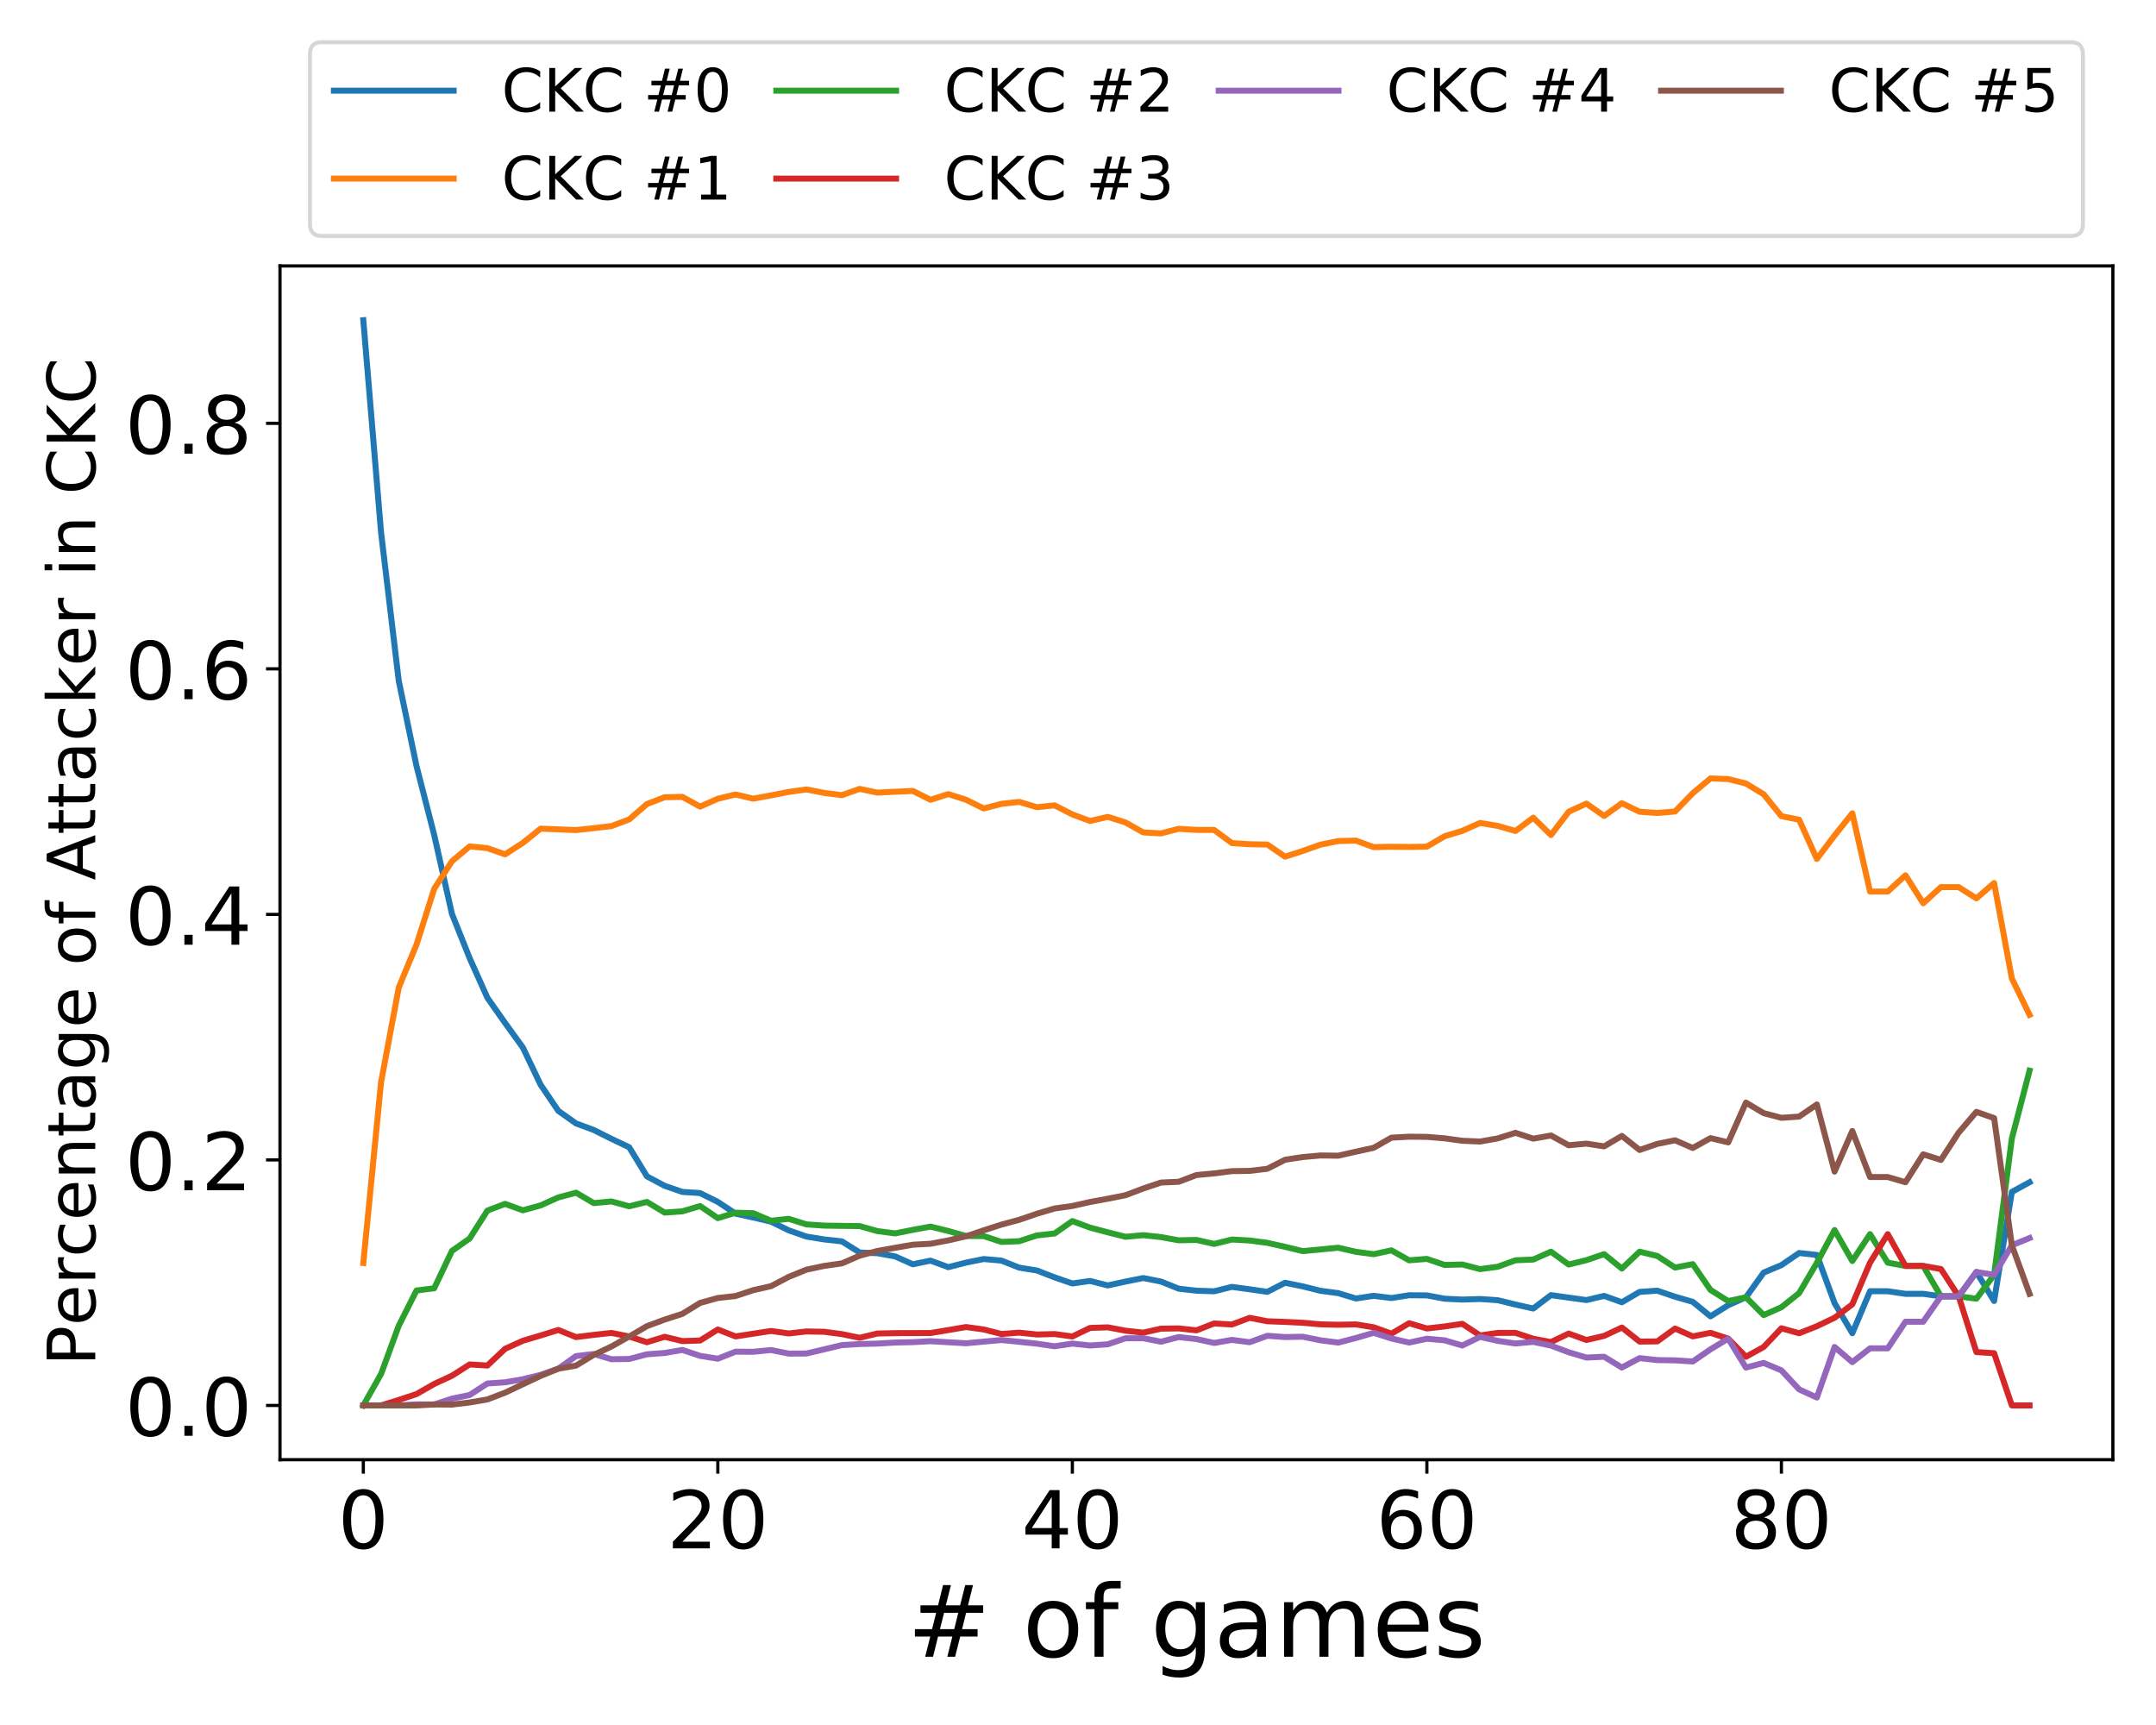 <?xml version="1.0" encoding="utf-8" standalone="no"?>
<!DOCTYPE svg PUBLIC "-//W3C//DTD SVG 1.1//EN"
  "http://www.w3.org/Graphics/SVG/1.1/DTD/svg11.dtd">
<!-- Created with matplotlib (https://matplotlib.org/) -->
<svg height="432pt" version="1.1" viewBox="0 0 540 432" width="540pt" xmlns="http://www.w3.org/2000/svg" xmlns:xlink="http://www.w3.org/1999/xlink">
 <defs>
  <style type="text/css">
*{stroke-linecap:butt;stroke-linejoin:round;}
  </style>
 </defs>
 <g id="figure_1">
  <g id="patch_1">
   <path d="M 0 432 
L 540 432 
L 540 0 
L 0 0 
z
" style="fill:#ffffff;"/>
  </g>
  <g id="axes_1">
   <g id="patch_2">
    <path d="M 70.13 365.56 
L 529.2 365.56 
L 529.2 66.6 
L 70.13 66.6 
z
" style="fill:#ffffff;"/>
   </g>
   <g id="matplotlib.axis_1">
    <g id="xtick_1">
     <g id="line2d_1">
      <defs>
       <path d="M 0 0 
L 0 3.5 
" id="m33652e30b6" style="stroke:#000000;stroke-width:0.8;"/>
      </defs>
      <g>
       <use style="stroke:#000000;stroke-width:0.8;" x="90.997" xlink:href="#m33652e30b6" y="365.56"/>
      </g>
     </g>
     <g id="text_1">
      <!-- 0 -->
      <defs>
       <path d="M 31.781 66.406 
Q 24.172 66.406 20.328 58.906 
Q 16.5 51.422 16.5 36.375 
Q 16.5 21.391 20.328 13.891 
Q 24.172 6.391 31.781 6.391 
Q 39.453 6.391 43.281 13.891 
Q 47.125 21.391 47.125 36.375 
Q 47.125 51.422 43.281 58.906 
Q 39.453 66.406 31.781 66.406 
z
M 31.781 74.219 
Q 44.047 74.219 50.516 64.516 
Q 56.984 54.828 56.984 36.375 
Q 56.984 17.969 50.516 8.266 
Q 44.047 -1.422 31.781 -1.422 
Q 19.531 -1.422 13.062 8.266 
Q 6.594 17.969 6.594 36.375 
Q 6.594 54.828 13.062 64.516 
Q 19.531 74.219 31.781 74.219 
z
" id="DejaVuSans-48"/>
      </defs>
      <g transform="translate(84.634 387.757)scale(0.2 -0.2)">
       <use xlink:href="#DejaVuSans-48"/>
      </g>
     </g>
    </g>
    <g id="xtick_2">
     <g id="line2d_2">
      <g>
       <use style="stroke:#000000;stroke-width:0.8;" x="179.792" xlink:href="#m33652e30b6" y="365.56"/>
      </g>
     </g>
     <g id="text_2">
      <!-- 20 -->
      <defs>
       <path d="M 19.188 8.297 
L 53.609 8.297 
L 53.609 0 
L 7.328 0 
L 7.328 8.297 
Q 12.938 14.109 22.625 23.891 
Q 32.328 33.688 34.812 36.531 
Q 39.547 41.844 41.422 45.531 
Q 43.312 49.219 43.312 52.781 
Q 43.312 58.594 39.234 62.25 
Q 35.156 65.922 28.609 65.922 
Q 23.969 65.922 18.812 64.312 
Q 13.672 62.703 7.812 59.422 
L 7.812 69.391 
Q 13.766 71.781 18.938 73 
Q 24.125 74.219 28.422 74.219 
Q 39.75 74.219 46.484 68.547 
Q 53.219 62.891 53.219 53.422 
Q 53.219 48.922 51.531 44.891 
Q 49.859 40.875 45.406 35.406 
Q 44.188 33.984 37.641 27.219 
Q 31.109 20.453 19.188 8.297 
z
" id="DejaVuSans-50"/>
      </defs>
      <g transform="translate(167.067 387.757)scale(0.2 -0.2)">
       <use xlink:href="#DejaVuSans-50"/>
       <use x="63.623" xlink:href="#DejaVuSans-48"/>
      </g>
     </g>
    </g>
    <g id="xtick_3">
     <g id="line2d_3">
      <g>
       <use style="stroke:#000000;stroke-width:0.8;" x="268.587" xlink:href="#m33652e30b6" y="365.56"/>
      </g>
     </g>
     <g id="text_3">
      <!-- 40 -->
      <defs>
       <path d="M 37.797 64.312 
L 12.891 25.391 
L 37.797 25.391 
z
M 35.203 72.906 
L 47.609 72.906 
L 47.609 25.391 
L 58.016 25.391 
L 58.016 17.188 
L 47.609 17.188 
L 47.609 0 
L 37.797 0 
L 37.797 17.188 
L 4.891 17.188 
L 4.891 26.703 
z
" id="DejaVuSans-52"/>
      </defs>
      <g transform="translate(255.862 387.757)scale(0.2 -0.2)">
       <use xlink:href="#DejaVuSans-52"/>
       <use x="63.623" xlink:href="#DejaVuSans-48"/>
      </g>
     </g>
    </g>
    <g id="xtick_4">
     <g id="line2d_4">
      <g>
       <use style="stroke:#000000;stroke-width:0.8;" x="357.382" xlink:href="#m33652e30b6" y="365.56"/>
      </g>
     </g>
     <g id="text_4">
      <!-- 60 -->
      <defs>
       <path d="M 33.016 40.375 
Q 26.375 40.375 22.484 35.828 
Q 18.609 31.297 18.609 23.391 
Q 18.609 15.531 22.484 10.953 
Q 26.375 6.391 33.016 6.391 
Q 39.656 6.391 43.531 10.953 
Q 47.406 15.531 47.406 23.391 
Q 47.406 31.297 43.531 35.828 
Q 39.656 40.375 33.016 40.375 
z
M 52.594 71.297 
L 52.594 62.312 
Q 48.875 64.062 45.094 64.984 
Q 41.312 65.922 37.594 65.922 
Q 27.828 65.922 22.672 59.328 
Q 17.531 52.734 16.797 39.406 
Q 19.672 43.656 24.016 45.922 
Q 28.375 48.188 33.594 48.188 
Q 44.578 48.188 50.953 41.516 
Q 57.328 34.859 57.328 23.391 
Q 57.328 12.156 50.688 5.359 
Q 44.047 -1.422 33.016 -1.422 
Q 20.359 -1.422 13.672 8.266 
Q 6.984 17.969 6.984 36.375 
Q 6.984 53.656 15.188 63.938 
Q 23.391 74.219 37.203 74.219 
Q 40.922 74.219 44.703 73.484 
Q 48.484 72.75 52.594 71.297 
z
" id="DejaVuSans-54"/>
      </defs>
      <g transform="translate(344.657 387.757)scale(0.2 -0.2)">
       <use xlink:href="#DejaVuSans-54"/>
       <use x="63.623" xlink:href="#DejaVuSans-48"/>
      </g>
     </g>
    </g>
    <g id="xtick_5">
     <g id="line2d_5">
      <g>
       <use style="stroke:#000000;stroke-width:0.8;" x="446.177" xlink:href="#m33652e30b6" y="365.56"/>
      </g>
     </g>
     <g id="text_5">
      <!-- 80 -->
      <defs>
       <path d="M 31.781 34.625 
Q 24.75 34.625 20.719 30.859 
Q 16.703 27.094 16.703 20.516 
Q 16.703 13.922 20.719 10.156 
Q 24.75 6.391 31.781 6.391 
Q 38.812 6.391 42.859 10.172 
Q 46.922 13.969 46.922 20.516 
Q 46.922 27.094 42.891 30.859 
Q 38.875 34.625 31.781 34.625 
z
M 21.922 38.812 
Q 15.578 40.375 12.031 44.719 
Q 8.5 49.078 8.5 55.328 
Q 8.5 64.062 14.719 69.141 
Q 20.953 74.219 31.781 74.219 
Q 42.672 74.219 48.875 69.141 
Q 55.078 64.062 55.078 55.328 
Q 55.078 49.078 51.531 44.719 
Q 48 40.375 41.703 38.812 
Q 48.828 37.156 52.797 32.312 
Q 56.781 27.484 56.781 20.516 
Q 56.781 9.906 50.312 4.234 
Q 43.844 -1.422 31.781 -1.422 
Q 19.734 -1.422 13.25 4.234 
Q 6.781 9.906 6.781 20.516 
Q 6.781 27.484 10.781 32.312 
Q 14.797 37.156 21.922 38.812 
z
M 18.312 54.391 
Q 18.312 48.734 21.844 45.562 
Q 25.391 42.391 31.781 42.391 
Q 38.141 42.391 41.719 45.562 
Q 45.312 48.734 45.312 54.391 
Q 45.312 60.062 41.719 63.234 
Q 38.141 66.406 31.781 66.406 
Q 25.391 66.406 21.844 63.234 
Q 18.312 60.062 18.312 54.391 
z
" id="DejaVuSans-56"/>
      </defs>
      <g transform="translate(433.452 387.757)scale(0.2 -0.2)">
       <use xlink:href="#DejaVuSans-56"/>
       <use x="63.623" xlink:href="#DejaVuSans-48"/>
      </g>
     </g>
    </g>
    <g id="text_6">
     <!-- # of games -->
     <defs>
      <path d="M 51.125 44 
L 36.922 44 
L 32.812 27.688 
L 47.125 27.688 
z
M 43.797 71.781 
L 38.719 51.516 
L 52.984 51.516 
L 58.109 71.781 
L 65.922 71.781 
L 60.891 51.516 
L 76.125 51.516 
L 76.125 44 
L 58.984 44 
L 54.984 27.688 
L 70.516 27.688 
L 70.516 20.219 
L 53.078 20.219 
L 48 0 
L 40.188 0 
L 45.219 20.219 
L 30.906 20.219 
L 25.875 0 
L 18.016 0 
L 23.094 20.219 
L 7.719 20.219 
L 7.719 27.688 
L 24.906 27.688 
L 29 44 
L 13.281 44 
L 13.281 51.516 
L 30.906 51.516 
L 35.891 71.781 
z
" id="DejaVuSans-35"/>
      <path id="DejaVuSans-32"/>
      <path d="M 30.609 48.391 
Q 23.391 48.391 19.188 42.75 
Q 14.984 37.109 14.984 27.297 
Q 14.984 17.484 19.156 11.844 
Q 23.344 6.203 30.609 6.203 
Q 37.797 6.203 41.984 11.859 
Q 46.188 17.531 46.188 27.297 
Q 46.188 37.016 41.984 42.703 
Q 37.797 48.391 30.609 48.391 
z
M 30.609 56 
Q 42.328 56 49.016 48.375 
Q 55.719 40.766 55.719 27.297 
Q 55.719 13.875 49.016 6.219 
Q 42.328 -1.422 30.609 -1.422 
Q 18.844 -1.422 12.172 6.219 
Q 5.516 13.875 5.516 27.297 
Q 5.516 40.766 12.172 48.375 
Q 18.844 56 30.609 56 
z
" id="DejaVuSans-111"/>
      <path d="M 37.109 75.984 
L 37.109 68.5 
L 28.516 68.5 
Q 23.688 68.5 21.797 66.547 
Q 19.922 64.594 19.922 59.516 
L 19.922 54.688 
L 34.719 54.688 
L 34.719 47.703 
L 19.922 47.703 
L 19.922 0 
L 10.891 0 
L 10.891 47.703 
L 2.297 47.703 
L 2.297 54.688 
L 10.891 54.688 
L 10.891 58.5 
Q 10.891 67.625 15.141 71.797 
Q 19.391 75.984 28.609 75.984 
z
" id="DejaVuSans-102"/>
      <path d="M 45.406 27.984 
Q 45.406 37.75 41.375 43.109 
Q 37.359 48.484 30.078 48.484 
Q 22.859 48.484 18.828 43.109 
Q 14.797 37.75 14.797 27.984 
Q 14.797 18.266 18.828 12.891 
Q 22.859 7.516 30.078 7.516 
Q 37.359 7.516 41.375 12.891 
Q 45.406 18.266 45.406 27.984 
z
M 54.391 6.781 
Q 54.391 -7.172 48.188 -13.984 
Q 42 -20.797 29.203 -20.797 
Q 24.469 -20.797 20.266 -20.094 
Q 16.062 -19.391 12.109 -17.922 
L 12.109 -9.188 
Q 16.062 -11.328 19.922 -12.344 
Q 23.781 -13.375 27.781 -13.375 
Q 36.625 -13.375 41.016 -8.766 
Q 45.406 -4.156 45.406 5.172 
L 45.406 9.625 
Q 42.625 4.781 38.281 2.391 
Q 33.938 0 27.875 0 
Q 17.828 0 11.672 7.656 
Q 5.516 15.328 5.516 27.984 
Q 5.516 40.672 11.672 48.328 
Q 17.828 56 27.875 56 
Q 33.938 56 38.281 53.609 
Q 42.625 51.219 45.406 46.391 
L 45.406 54.688 
L 54.391 54.688 
z
" id="DejaVuSans-103"/>
      <path d="M 34.281 27.484 
Q 23.391 27.484 19.188 25 
Q 14.984 22.516 14.984 16.5 
Q 14.984 11.719 18.141 8.906 
Q 21.297 6.109 26.703 6.109 
Q 34.188 6.109 38.703 11.406 
Q 43.219 16.703 43.219 25.484 
L 43.219 27.484 
z
M 52.203 31.203 
L 52.203 0 
L 43.219 0 
L 43.219 8.297 
Q 40.141 3.328 35.547 0.953 
Q 30.953 -1.422 24.312 -1.422 
Q 15.922 -1.422 10.953 3.297 
Q 6 8.016 6 15.922 
Q 6 25.141 12.172 29.828 
Q 18.359 34.516 30.609 34.516 
L 43.219 34.516 
L 43.219 35.406 
Q 43.219 41.609 39.141 45 
Q 35.062 48.391 27.688 48.391 
Q 23 48.391 18.547 47.266 
Q 14.109 46.141 10.016 43.891 
L 10.016 52.203 
Q 14.938 54.109 19.578 55.047 
Q 24.219 56 28.609 56 
Q 40.484 56 46.344 49.844 
Q 52.203 43.703 52.203 31.203 
z
" id="DejaVuSans-97"/>
      <path d="M 52 44.188 
Q 55.375 50.25 60.062 53.125 
Q 64.75 56 71.094 56 
Q 79.641 56 84.281 50.016 
Q 88.922 44.047 88.922 33.016 
L 88.922 0 
L 79.891 0 
L 79.891 32.719 
Q 79.891 40.578 77.094 44.375 
Q 74.312 48.188 68.609 48.188 
Q 61.625 48.188 57.562 43.547 
Q 53.516 38.922 53.516 30.906 
L 53.516 0 
L 44.484 0 
L 44.484 32.719 
Q 44.484 40.625 41.703 44.406 
Q 38.922 48.188 33.109 48.188 
Q 26.219 48.188 22.156 43.531 
Q 18.109 38.875 18.109 30.906 
L 18.109 0 
L 9.078 0 
L 9.078 54.688 
L 18.109 54.688 
L 18.109 46.188 
Q 21.188 51.219 25.484 53.609 
Q 29.781 56 35.688 56 
Q 41.656 56 45.828 52.969 
Q 50 49.953 52 44.188 
z
" id="DejaVuSans-109"/>
      <path d="M 56.203 29.594 
L 56.203 25.203 
L 14.891 25.203 
Q 15.484 15.922 20.484 11.062 
Q 25.484 6.203 34.422 6.203 
Q 39.594 6.203 44.453 7.469 
Q 49.312 8.734 54.109 11.281 
L 54.109 2.781 
Q 49.266 0.734 44.188 -0.344 
Q 39.109 -1.422 33.891 -1.422 
Q 20.797 -1.422 13.156 6.188 
Q 5.516 13.812 5.516 26.812 
Q 5.516 40.234 12.766 48.109 
Q 20.016 56 32.328 56 
Q 43.359 56 49.781 48.891 
Q 56.203 41.797 56.203 29.594 
z
M 47.219 32.234 
Q 47.125 39.594 43.094 43.984 
Q 39.062 48.391 32.422 48.391 
Q 24.906 48.391 20.391 44.141 
Q 15.875 39.891 15.188 32.172 
z
" id="DejaVuSans-101"/>
      <path d="M 44.281 53.078 
L 44.281 44.578 
Q 40.484 46.531 36.375 47.5 
Q 32.281 48.484 27.875 48.484 
Q 21.188 48.484 17.844 46.438 
Q 14.5 44.391 14.5 40.281 
Q 14.5 37.156 16.891 35.375 
Q 19.281 33.594 26.516 31.984 
L 29.594 31.297 
Q 39.156 29.25 43.188 25.516 
Q 47.219 21.781 47.219 15.094 
Q 47.219 7.469 41.188 3.016 
Q 35.156 -1.422 24.609 -1.422 
Q 20.219 -1.422 15.453 -0.562 
Q 10.688 0.297 5.422 2 
L 5.422 11.281 
Q 10.406 8.688 15.234 7.391 
Q 20.062 6.109 24.812 6.109 
Q 31.156 6.109 34.562 8.281 
Q 37.984 10.453 37.984 14.406 
Q 37.984 18.062 35.516 20.016 
Q 33.062 21.969 24.703 23.781 
L 21.578 24.516 
Q 13.234 26.266 9.516 29.906 
Q 5.812 33.547 5.812 39.891 
Q 5.812 47.609 11.281 51.797 
Q 16.75 56 26.812 56 
Q 31.781 56 36.172 55.266 
Q 40.578 54.547 44.281 53.078 
z
" id="DejaVuSans-115"/>
     </defs>
     <g transform="translate(227.222 414.912)scale(0.25 -0.25)">
      <use xlink:href="#DejaVuSans-35"/>
      <use x="83.789" xlink:href="#DejaVuSans-32"/>
      <use x="115.576" xlink:href="#DejaVuSans-111"/>
      <use x="176.758" xlink:href="#DejaVuSans-102"/>
      <use x="211.963" xlink:href="#DejaVuSans-32"/>
      <use x="243.75" xlink:href="#DejaVuSans-103"/>
      <use x="307.227" xlink:href="#DejaVuSans-97"/>
      <use x="368.506" xlink:href="#DejaVuSans-109"/>
      <use x="465.918" xlink:href="#DejaVuSans-101"/>
      <use x="527.441" xlink:href="#DejaVuSans-115"/>
     </g>
    </g>
   </g>
   <g id="matplotlib.axis_2">
    <g id="ytick_1">
     <g id="line2d_6">
      <defs>
       <path d="M 0 0 
L -3.5 0 
" id="mcfa2496eec" style="stroke:#000000;stroke-width:0.8;"/>
      </defs>
      <g>
       <use style="stroke:#000000;stroke-width:0.8;" x="70.13" xlink:href="#mcfa2496eec" y="351.971"/>
      </g>
     </g>
     <g id="text_7">
      <!-- 0.0 -->
      <defs>
       <path d="M 10.688 12.406 
L 21 12.406 
L 21 0 
L 10.688 0 
z
" id="DejaVuSans-46"/>
      </defs>
      <g transform="translate(31.324 359.569)scale(0.2 -0.2)">
       <use xlink:href="#DejaVuSans-48"/>
       <use x="63.623" xlink:href="#DejaVuSans-46"/>
       <use x="95.41" xlink:href="#DejaVuSans-48"/>
      </g>
     </g>
    </g>
    <g id="ytick_2">
     <g id="line2d_7">
      <g>
       <use style="stroke:#000000;stroke-width:0.8;" x="70.13" xlink:href="#mcfa2496eec" y="290.482"/>
      </g>
     </g>
     <g id="text_8">
      <!-- 0.2 -->
      <g transform="translate(31.324 298.08)scale(0.2 -0.2)">
       <use xlink:href="#DejaVuSans-48"/>
       <use x="63.623" xlink:href="#DejaVuSans-46"/>
       <use x="95.41" xlink:href="#DejaVuSans-50"/>
      </g>
     </g>
    </g>
    <g id="ytick_3">
     <g id="line2d_8">
      <g>
       <use style="stroke:#000000;stroke-width:0.8;" x="70.13" xlink:href="#mcfa2496eec" y="228.993"/>
      </g>
     </g>
     <g id="text_9">
      <!-- 0.4 -->
      <g transform="translate(31.324 236.591)scale(0.2 -0.2)">
       <use xlink:href="#DejaVuSans-48"/>
       <use x="63.623" xlink:href="#DejaVuSans-46"/>
       <use x="95.41" xlink:href="#DejaVuSans-52"/>
      </g>
     </g>
    </g>
    <g id="ytick_4">
     <g id="line2d_9">
      <g>
       <use style="stroke:#000000;stroke-width:0.8;" x="70.13" xlink:href="#mcfa2496eec" y="167.504"/>
      </g>
     </g>
     <g id="text_10">
      <!-- 0.6 -->
      <g transform="translate(31.324 175.102)scale(0.2 -0.2)">
       <use xlink:href="#DejaVuSans-48"/>
       <use x="63.623" xlink:href="#DejaVuSans-46"/>
       <use x="95.41" xlink:href="#DejaVuSans-54"/>
      </g>
     </g>
    </g>
    <g id="ytick_5">
     <g id="line2d_10">
      <g>
       <use style="stroke:#000000;stroke-width:0.8;" x="70.13" xlink:href="#mcfa2496eec" y="106.015"/>
      </g>
     </g>
     <g id="text_11">
      <!-- 0.8 -->
      <g transform="translate(31.324 113.613)scale(0.2 -0.2)">
       <use xlink:href="#DejaVuSans-48"/>
       <use x="63.623" xlink:href="#DejaVuSans-46"/>
       <use x="95.41" xlink:href="#DejaVuSans-56"/>
      </g>
     </g>
    </g>
    <g id="text_12">
     <!-- Percentage of Attacker in CKC -->
     <defs>
      <path d="M 19.672 64.797 
L 19.672 37.406 
L 32.078 37.406 
Q 38.969 37.406 42.719 40.969 
Q 46.484 44.531 46.484 51.125 
Q 46.484 57.672 42.719 61.234 
Q 38.969 64.797 32.078 64.797 
z
M 9.812 72.906 
L 32.078 72.906 
Q 44.344 72.906 50.609 67.359 
Q 56.891 61.812 56.891 51.125 
Q 56.891 40.328 50.609 34.812 
Q 44.344 29.297 32.078 29.297 
L 19.672 29.297 
L 19.672 0 
L 9.812 0 
z
" id="DejaVuSans-80"/>
      <path d="M 41.109 46.297 
Q 39.594 47.172 37.812 47.578 
Q 36.031 48 33.891 48 
Q 26.266 48 22.188 43.047 
Q 18.109 38.094 18.109 28.812 
L 18.109 0 
L 9.078 0 
L 9.078 54.688 
L 18.109 54.688 
L 18.109 46.188 
Q 20.953 51.172 25.484 53.578 
Q 30.031 56 36.531 56 
Q 37.453 56 38.578 55.875 
Q 39.703 55.766 41.062 55.516 
z
" id="DejaVuSans-114"/>
      <path d="M 48.781 52.594 
L 48.781 44.188 
Q 44.969 46.297 41.141 47.344 
Q 37.312 48.391 33.406 48.391 
Q 24.656 48.391 19.812 42.844 
Q 14.984 37.312 14.984 27.297 
Q 14.984 17.281 19.812 11.734 
Q 24.656 6.203 33.406 6.203 
Q 37.312 6.203 41.141 7.25 
Q 44.969 8.297 48.781 10.406 
L 48.781 2.094 
Q 45.016 0.344 40.984 -0.531 
Q 36.969 -1.422 32.422 -1.422 
Q 20.062 -1.422 12.781 6.344 
Q 5.516 14.109 5.516 27.297 
Q 5.516 40.672 12.859 48.328 
Q 20.219 56 33.016 56 
Q 37.156 56 41.109 55.141 
Q 45.062 54.297 48.781 52.594 
z
" id="DejaVuSans-99"/>
      <path d="M 54.891 33.016 
L 54.891 0 
L 45.906 0 
L 45.906 32.719 
Q 45.906 40.484 42.875 44.328 
Q 39.844 48.188 33.797 48.188 
Q 26.516 48.188 22.312 43.547 
Q 18.109 38.922 18.109 30.906 
L 18.109 0 
L 9.078 0 
L 9.078 54.688 
L 18.109 54.688 
L 18.109 46.188 
Q 21.344 51.125 25.703 53.562 
Q 30.078 56 35.797 56 
Q 45.219 56 50.047 50.172 
Q 54.891 44.344 54.891 33.016 
z
" id="DejaVuSans-110"/>
      <path d="M 18.312 70.219 
L 18.312 54.688 
L 36.812 54.688 
L 36.812 47.703 
L 18.312 47.703 
L 18.312 18.016 
Q 18.312 11.328 20.141 9.422 
Q 21.969 7.516 27.594 7.516 
L 36.812 7.516 
L 36.812 0 
L 27.594 0 
Q 17.188 0 13.234 3.875 
Q 9.281 7.766 9.281 18.016 
L 9.281 47.703 
L 2.688 47.703 
L 2.688 54.688 
L 9.281 54.688 
L 9.281 70.219 
z
" id="DejaVuSans-116"/>
      <path d="M 34.188 63.188 
L 20.797 26.906 
L 47.609 26.906 
z
M 28.609 72.906 
L 39.797 72.906 
L 67.578 0 
L 57.328 0 
L 50.688 18.703 
L 17.828 18.703 
L 11.188 0 
L 0.781 0 
z
" id="DejaVuSans-65"/>
      <path d="M 9.078 75.984 
L 18.109 75.984 
L 18.109 31.109 
L 44.922 54.688 
L 56.391 54.688 
L 27.391 29.109 
L 57.625 0 
L 45.906 0 
L 18.109 26.703 
L 18.109 0 
L 9.078 0 
z
" id="DejaVuSans-107"/>
      <path d="M 9.422 54.688 
L 18.406 54.688 
L 18.406 0 
L 9.422 0 
z
M 9.422 75.984 
L 18.406 75.984 
L 18.406 64.594 
L 9.422 64.594 
z
" id="DejaVuSans-105"/>
      <path d="M 64.406 67.281 
L 64.406 56.891 
Q 59.422 61.531 53.781 63.812 
Q 48.141 66.109 41.797 66.109 
Q 29.297 66.109 22.656 58.469 
Q 16.016 50.828 16.016 36.375 
Q 16.016 21.969 22.656 14.328 
Q 29.297 6.688 41.797 6.688 
Q 48.141 6.688 53.781 8.984 
Q 59.422 11.281 64.406 15.922 
L 64.406 5.609 
Q 59.234 2.094 53.438 0.328 
Q 47.656 -1.422 41.219 -1.422 
Q 24.656 -1.422 15.125 8.703 
Q 5.609 18.844 5.609 36.375 
Q 5.609 53.953 15.125 64.078 
Q 24.656 74.219 41.219 74.219 
Q 47.75 74.219 53.531 72.484 
Q 59.328 70.75 64.406 67.281 
z
" id="DejaVuSans-67"/>
      <path d="M 9.812 72.906 
L 19.672 72.906 
L 19.672 42.094 
L 52.391 72.906 
L 65.094 72.906 
L 28.906 38.922 
L 67.672 0 
L 54.688 0 
L 19.672 35.109 
L 19.672 0 
L 9.812 0 
z
" id="DejaVuSans-75"/>
     </defs>
     <g transform="translate(23.858 342.05)rotate(-90)scale(0.167 -0.167)">
      <use xlink:href="#DejaVuSans-80"/>
      <use x="60.256" xlink:href="#DejaVuSans-101"/>
      <use x="121.779" xlink:href="#DejaVuSans-114"/>
      <use x="162.861" xlink:href="#DejaVuSans-99"/>
      <use x="217.842" xlink:href="#DejaVuSans-101"/>
      <use x="279.365" xlink:href="#DejaVuSans-110"/>
      <use x="342.744" xlink:href="#DejaVuSans-116"/>
      <use x="381.953" xlink:href="#DejaVuSans-97"/>
      <use x="443.232" xlink:href="#DejaVuSans-103"/>
      <use x="506.709" xlink:href="#DejaVuSans-101"/>
      <use x="568.232" xlink:href="#DejaVuSans-32"/>
      <use x="600.02" xlink:href="#DejaVuSans-111"/>
      <use x="661.201" xlink:href="#DejaVuSans-102"/>
      <use x="696.406" xlink:href="#DejaVuSans-32"/>
      <use x="728.193" xlink:href="#DejaVuSans-65"/>
      <use x="796.586" xlink:href="#DejaVuSans-116"/>
      <use x="835.795" xlink:href="#DejaVuSans-116"/>
      <use x="875.004" xlink:href="#DejaVuSans-97"/>
      <use x="936.283" xlink:href="#DejaVuSans-99"/>
      <use x="991.264" xlink:href="#DejaVuSans-107"/>
      <use x="1049.127" xlink:href="#DejaVuSans-101"/>
      <use x="1110.65" xlink:href="#DejaVuSans-114"/>
      <use x="1151.764" xlink:href="#DejaVuSans-32"/>
      <use x="1183.551" xlink:href="#DejaVuSans-105"/>
      <use x="1211.334" xlink:href="#DejaVuSans-110"/>
      <use x="1274.713" xlink:href="#DejaVuSans-32"/>
      <use x="1306.5" xlink:href="#DejaVuSans-67"/>
      <use x="1376.324" xlink:href="#DejaVuSans-75"/>
      <use x="1441.822" xlink:href="#DejaVuSans-67"/>
     </g>
    </g>
   </g>
   <g id="line2d_11">
    <path clip-path="url(#p96db8bbb23)" d="M 90.997 80.189 
L 95.437 133.304 
L 99.876 170.533 
L 104.316 191.837 
L 108.756 209.132 
L 113.196 228.865 
L 117.635 239.969 
L 122.075 249.878 
L 126.515 256.199 
L 130.955 262.334 
L 135.394 271.638 
L 139.834 278.199 
L 144.274 281.345 
L 148.714 282.987 
L 153.153 285.213 
L 157.593 287.316 
L 162.033 294.599 
L 166.473 296.969 
L 170.912 298.498 
L 175.352 298.785 
L 179.792 301.001 
L 184.232 303.943 
L 188.671 304.902 
L 193.111 305.949 
L 197.551 308.124 
L 201.991 309.68 
L 206.43 310.397 
L 210.87 310.884 
L 215.31 313.674 
L 219.75 313.847 
L 224.189 314.642 
L 228.629 316.616 
L 233.069 315.705 
L 237.509 317.342 
L 241.948 316.205 
L 246.388 315.304 
L 250.828 315.7 
L 255.268 317.455 
L 259.707 318.174 
L 264.147 319.898 
L 268.587 321.426 
L 273.027 320.793 
L 277.466 321.917 
L 281.906 320.95 
L 286.346 320.065 
L 290.786 320.944 
L 295.225 322.73 
L 299.665 323.235 
L 304.105 323.38 
L 308.544 322.279 
L 312.984 322.882 
L 317.424 323.521 
L 321.864 321.253 
L 326.303 322.156 
L 330.743 323.258 
L 335.183 323.846 
L 339.623 325.19 
L 344.062 324.516 
L 348.502 325.074 
L 352.942 324.376 
L 357.382 324.411 
L 361.821 325.243 
L 366.261 325.459 
L 370.701 325.316 
L 375.141 325.618 
L 379.58 326.701 
L 384.02 327.699 
L 388.46 324.342 
L 392.9 324.97 
L 397.339 325.584 
L 401.779 324.536 
L 406.219 326.131 
L 410.659 323.537 
L 415.098 323.231 
L 419.538 324.746 
L 423.978 326.023 
L 428.418 329.656 
L 432.857 326.873 
L 437.297 324.883 
L 441.737 318.698 
L 446.177 316.834 
L 450.616 313.791 
L 455.056 314.284 
L 459.496 326.35 
L 463.936 333.886 
L 468.375 323.371 
L 472.815 323.371 
L 477.255 324.021 
L 481.695 324.021 
L 486.134 324.642 
L 490.574 324.642 
L 495.014 318.553 
L 499.454 325.805 
L 503.893 298.502 
L 508.333 296.072 
" style="fill:none;stroke:#1f77b4;stroke-linecap:square;stroke-width:1.5;"/>
   </g>
   <g id="line2d_12">
    <path clip-path="url(#p96db8bbb23)" d="M 90.997 316.307 
L 95.437 271.064 
L 99.876 247.309 
L 104.316 236.572 
L 108.756 222.585 
L 113.196 215.683 
L 117.635 211.968 
L 122.075 212.405 
L 126.515 213.956 
L 130.955 211.093 
L 135.394 207.527 
L 139.834 207.697 
L 144.274 207.884 
L 148.714 207.403 
L 153.153 206.88 
L 157.593 205.21 
L 162.033 201.359 
L 166.473 199.658 
L 170.912 199.57 
L 175.352 202 
L 179.792 200.037 
L 184.232 198.965 
L 188.671 200.014 
L 193.111 199.196 
L 197.551 198.322 
L 201.991 197.703 
L 206.43 198.572 
L 210.87 199.131 
L 215.31 197.572 
L 219.75 198.493 
L 224.189 198.283 
L 228.629 198.076 
L 233.069 200.293 
L 237.509 198.87 
L 241.948 200.282 
L 246.388 202.468 
L 250.828 201.311 
L 255.268 200.823 
L 259.707 202.15 
L 264.147 201.692 
L 268.587 203.957 
L 273.027 205.61 
L 277.466 204.575 
L 281.906 205.967 
L 286.346 208.467 
L 290.786 208.714 
L 295.225 207.559 
L 299.665 207.839 
L 304.105 207.856 
L 308.544 211.13 
L 312.984 211.427 
L 317.424 211.499 
L 321.864 214.534 
L 326.303 213.11 
L 330.743 211.53 
L 335.183 210.635 
L 339.623 210.523 
L 344.062 212.149 
L 348.502 212.058 
L 352.942 212.113 
L 357.382 212.028 
L 361.821 209.423 
L 366.261 208.07 
L 370.701 206.099 
L 375.141 206.833 
L 379.58 208.112 
L 384.02 204.773 
L 388.46 209.123 
L 392.9 203.288 
L 397.339 201.247 
L 401.779 204.345 
L 406.219 201.149 
L 410.659 203.283 
L 415.098 203.595 
L 419.538 203.228 
L 423.978 198.641 
L 428.418 194.942 
L 432.857 195.111 
L 437.297 196.217 
L 441.737 198.914 
L 446.177 204.397 
L 450.616 205.281 
L 455.056 215.108 
L 459.496 209.228 
L 463.936 203.674 
L 468.375 223.273 
L 472.815 223.273 
L 477.255 219.21 
L 481.695 226.198 
L 486.134 222.161 
L 490.574 222.161 
L 495.014 224.983 
L 499.454 221.143 
L 503.893 245.033 
L 508.333 254.147 
" style="fill:none;stroke:#ff7f0e;stroke-linecap:square;stroke-width:1.5;"/>
   </g>
   <g id="line2d_13">
    <path clip-path="url(#p96db8bbb23)" d="M 90.997 351.971 
L 95.437 344.099 
L 99.876 332.002 
L 104.316 323.192 
L 108.756 322.621 
L 113.196 313.274 
L 117.635 310.157 
L 122.075 303.173 
L 126.515 301.493 
L 130.955 303.104 
L 135.394 301.876 
L 139.834 299.882 
L 144.274 298.689 
L 148.714 301.298 
L 153.153 300.88 
L 157.593 302.097 
L 162.033 301.004 
L 166.473 303.668 
L 170.912 303.36 
L 175.352 302.036 
L 179.792 305.066 
L 184.232 303.704 
L 188.671 303.827 
L 193.111 305.721 
L 197.551 305.231 
L 201.991 306.628 
L 206.43 306.938 
L 210.87 307.001 
L 215.31 307.054 
L 219.75 308.31 
L 224.189 308.883 
L 228.629 308.001 
L 233.069 307.183 
L 237.509 308.287 
L 241.948 309.543 
L 246.388 309.562 
L 250.828 311.019 
L 255.268 310.844 
L 259.707 309.394 
L 264.147 308.905 
L 268.587 305.797 
L 273.027 307.442 
L 277.466 308.615 
L 281.906 309.735 
L 286.346 309.331 
L 290.786 309.81 
L 295.225 310.614 
L 299.665 310.522 
L 304.105 311.526 
L 308.544 310.418 
L 312.984 310.667 
L 317.424 311.243 
L 321.864 312.249 
L 326.303 313.322 
L 330.743 312.905 
L 335.183 312.474 
L 339.623 313.5 
L 344.062 314.09 
L 348.502 313.133 
L 352.942 315.627 
L 357.382 315.272 
L 361.821 316.787 
L 366.261 316.675 
L 370.701 317.831 
L 375.141 317.234 
L 379.58 315.618 
L 384.02 315.432 
L 388.46 313.467 
L 392.9 316.69 
L 397.339 315.589 
L 401.779 314.085 
L 406.219 317.693 
L 410.659 313.466 
L 415.098 314.543 
L 419.538 317.441 
L 423.978 316.587 
L 428.418 323.045 
L 432.857 325.828 
L 437.297 324.883 
L 441.737 329.345 
L 446.177 327.375 
L 450.616 323.839 
L 455.056 316.268 
L 459.496 308.05 
L 463.936 315.801 
L 468.375 309.072 
L 472.815 316.221 
L 477.255 317.034 
L 481.695 317.034 
L 486.134 324.642 
L 490.574 324.642 
L 495.014 325.237 
L 499.454 319.264 
L 503.893 285.135 
L 508.333 268.122 
" style="fill:none;stroke:#2ca02c;stroke-linecap:square;stroke-width:1.5;"/>
   </g>
   <g id="line2d_14">
    <path clip-path="url(#p96db8bbb23)" d="M 90.997 351.971 
L 95.437 351.971 
L 99.876 350.594 
L 104.316 349.122 
L 108.756 346.59 
L 113.196 344.529 
L 117.635 341.704 
L 122.075 341.978 
L 126.515 337.788 
L 130.955 335.775 
L 135.394 334.451 
L 139.834 333.074 
L 144.274 334.853 
L 148.714 334.299 
L 153.153 333.81 
L 157.593 334.71 
L 162.033 336.141 
L 166.473 334.783 
L 170.912 335.852 
L 175.352 335.715 
L 179.792 332.949 
L 184.232 334.687 
L 188.671 334.003 
L 193.111 333.319 
L 197.551 333.943 
L 201.991 333.441 
L 206.43 333.526 
L 210.87 334.11 
L 215.31 335.029 
L 219.75 333.96 
L 224.189 333.861 
L 228.629 333.845 
L 233.069 333.838 
L 237.509 333.101 
L 241.948 332.335 
L 246.388 332.946 
L 250.828 334.076 
L 255.268 333.739 
L 259.707 334.202 
L 264.147 334.091 
L 268.587 334.7 
L 273.027 332.557 
L 277.466 332.414 
L 281.906 333.256 
L 286.346 333.739 
L 290.786 332.746 
L 295.225 332.676 
L 299.665 333.165 
L 304.105 331.438 
L 308.544 331.705 
L 312.984 330.033 
L 317.424 330.887 
L 321.864 331.051 
L 326.303 331.266 
L 330.743 331.657 
L 335.183 331.766 
L 339.623 331.673 
L 344.062 332.394 
L 348.502 333.999 
L 352.942 331.376 
L 357.382 332.693 
L 361.821 332.189 
L 366.261 331.528 
L 370.701 334.444 
L 375.141 333.804 
L 379.58 333.795 
L 384.02 335.268 
L 388.46 336.099 
L 392.9 333.971 
L 397.339 335.579 
L 401.779 334.552 
L 406.219 332.459 
L 410.659 335.977 
L 415.098 335.93 
L 419.538 332.714 
L 423.978 334.672 
L 428.418 333.789 
L 432.857 335.239 
L 437.297 339.781 
L 441.737 337.331 
L 446.177 332.646 
L 450.616 333.886 
L 455.056 332.136 
L 459.496 330.011 
L 463.936 326.652 
L 468.375 316.221 
L 472.815 309.072 
L 477.255 317.034 
L 481.695 317.034 
L 486.134 317.81 
L 490.574 324.642 
L 495.014 338.604 
L 499.454 338.888 
L 503.893 351.971 
L 508.333 351.971 
" style="fill:none;stroke:#d62728;stroke-linecap:square;stroke-width:1.5;"/>
   </g>
   <g id="line2d_15">
    <path clip-path="url(#p96db8bbb23)" d="M 90.997 351.971 
L 95.437 351.971 
L 99.876 351.971 
L 104.316 351.686 
L 108.756 351.726 
L 113.196 350.27 
L 117.635 349.358 
L 122.075 346.475 
L 126.515 346.176 
L 130.955 345.409 
L 135.394 344.314 
L 139.834 342.765 
L 144.274 339.614 
L 148.714 339.09 
L 153.153 340.396 
L 157.593 340.337 
L 162.033 339.161 
L 166.473 338.837 
L 170.912 338.07 
L 175.352 339.55 
L 179.792 340.265 
L 184.232 338.51 
L 188.671 338.534 
L 193.111 338.096 
L 197.551 338.988 
L 201.991 338.964 
L 206.43 337.921 
L 210.87 336.863 
L 215.31 336.595 
L 219.75 336.483 
L 224.189 336.22 
L 228.629 336.12 
L 233.069 335.883 
L 237.509 336.142 
L 241.948 336.402 
L 246.388 335.99 
L 250.828 335.59 
L 255.268 336.035 
L 259.707 336.501 
L 264.147 337.152 
L 268.587 336.484 
L 273.027 336.959 
L 277.466 336.656 
L 281.906 335.15 
L 286.346 335.136 
L 290.786 336.012 
L 295.225 334.845 
L 299.665 335.346 
L 304.105 336.32 
L 308.544 335.554 
L 312.984 336.141 
L 317.424 334.528 
L 321.864 334.846 
L 326.303 334.763 
L 330.743 335.661 
L 335.183 336.233 
L 339.623 335.074 
L 344.062 333.784 
L 348.502 335.206 
L 352.942 336.222 
L 357.382 335.263 
L 361.821 335.662 
L 366.261 336.958 
L 370.701 334.809 
L 375.141 335.8 
L 379.58 336.455 
L 384.02 336.051 
L 388.46 336.981 
L 392.9 338.651 
L 397.339 339.977 
L 401.779 339.778 
L 406.219 342.479 
L 410.659 340.123 
L 415.098 340.609 
L 419.538 340.682 
L 423.978 340.963 
L 428.418 337.921 
L 432.857 335.239 
L 437.297 342.49 
L 441.737 341.323 
L 446.177 343.187 
L 450.616 347.952 
L 455.056 349.987 
L 459.496 337.331 
L 463.936 341.12 
L 468.375 337.671 
L 472.815 337.671 
L 477.255 331.009 
L 481.695 331.009 
L 486.134 324.642 
L 490.574 324.642 
L 495.014 318.553 
L 499.454 319.264 
L 503.893 311.869 
L 508.333 310.047 
" style="fill:none;stroke:#9467bd;stroke-linecap:square;stroke-width:1.5;"/>
   </g>
   <g id="line2d_16">
    <path clip-path="url(#p96db8bbb23)" d="M 90.997 351.971 
L 95.437 351.971 
L 99.876 351.971 
L 104.316 351.971 
L 108.756 351.726 
L 113.196 351.758 
L 117.635 351.224 
L 122.075 350.472 
L 126.515 348.768 
L 130.955 346.665 
L 135.394 344.574 
L 139.834 342.765 
L 144.274 341.995 
L 148.714 339.303 
L 153.153 337.202 
L 157.593 334.71 
L 162.033 332.115 
L 166.473 330.464 
L 170.912 329.03 
L 175.352 326.295 
L 179.792 325.063 
L 184.232 324.572 
L 188.671 323.1 
L 193.111 322.098 
L 197.551 319.772 
L 201.991 317.964 
L 206.43 317.026 
L 210.87 316.391 
L 215.31 314.457 
L 219.75 313.286 
L 224.189 312.491 
L 228.629 311.722 
L 233.069 311.478 
L 237.509 310.637 
L 241.948 309.613 
L 246.388 308.109 
L 250.828 306.683 
L 255.268 305.485 
L 259.707 303.959 
L 264.147 302.643 
L 268.587 302.015 
L 273.027 301.019 
L 277.466 300.203 
L 281.906 299.322 
L 286.346 297.642 
L 290.786 296.153 
L 295.225 295.956 
L 299.665 294.273 
L 304.105 293.86 
L 308.544 293.294 
L 312.984 293.23 
L 317.424 292.7 
L 321.864 290.447 
L 326.303 289.764 
L 330.743 289.368 
L 335.183 289.426 
L 339.623 288.42 
L 344.062 287.447 
L 348.502 284.909 
L 352.942 284.667 
L 357.382 284.713 
L 361.821 285.076 
L 366.261 285.69 
L 370.701 285.881 
L 375.141 285.092 
L 379.58 283.699 
L 384.02 285.158 
L 388.46 284.368 
L 392.9 286.81 
L 397.339 286.404 
L 401.779 287.085 
L 406.219 284.47 
L 410.659 287.994 
L 415.098 286.472 
L 419.538 285.568 
L 423.978 287.494 
L 428.418 285.027 
L 432.857 286.09 
L 437.297 276.125 
L 441.737 278.77 
L 446.177 279.941 
L 450.616 279.631 
L 455.056 276.597 
L 459.496 293.41 
L 463.936 283.248 
L 468.375 294.772 
L 472.815 294.772 
L 477.255 296.072 
L 481.695 289.084 
L 486.134 290.482 
L 490.574 283.65 
L 495.014 278.451 
L 499.454 280.016 
L 503.893 311.869 
L 508.333 324.021 
" style="fill:none;stroke:#8c564b;stroke-linecap:square;stroke-width:1.5;"/>
   </g>
   <g id="patch_3">
    <path d="M 70.13 365.56 
L 70.13 66.6 
" style="fill:none;stroke:#000000;stroke-linecap:square;stroke-linejoin:miter;stroke-width:0.8;"/>
   </g>
   <g id="patch_4">
    <path d="M 529.2 365.56 
L 529.2 66.6 
" style="fill:none;stroke:#000000;stroke-linecap:square;stroke-linejoin:miter;stroke-width:0.8;"/>
   </g>
   <g id="patch_5">
    <path d="M 70.13 365.56 
L 529.2 365.56 
" style="fill:none;stroke:#000000;stroke-linecap:square;stroke-linejoin:miter;stroke-width:0.8;"/>
   </g>
   <g id="patch_6">
    <path d="M 70.13 66.6 
L 529.2 66.6 
" style="fill:none;stroke:#000000;stroke-linecap:square;stroke-linejoin:miter;stroke-width:0.8;"/>
   </g>
   <g id="legend_1">
    <g id="patch_7">
     <path d="M 80.63 59.1 
L 518.7 59.1 
Q 521.7 59.1 521.7 56.1 
L 521.7 13.566 
Q 521.7 10.566 518.7 10.566 
L 80.63 10.566 
Q 77.63 10.566 77.63 13.566 
L 77.63 56.1 
Q 77.63 59.1 80.63 59.1 
z
" style="fill:#ffffff;opacity:0.8;stroke:#cccccc;stroke-linejoin:miter;"/>
    </g>
    <g id="line2d_17">
     <path d="M 83.63 22.713 
L 113.63 22.713 
" style="fill:none;stroke:#1f77b4;stroke-linecap:square;stroke-width:1.5;"/>
    </g>
    <g id="line2d_18"/>
    <g id="text_13">
     <!-- CKC #0 -->
     <g transform="translate(125.63 27.963)scale(0.15 -0.15)">
      <use xlink:href="#DejaVuSans-67"/>
      <use x="69.824" xlink:href="#DejaVuSans-75"/>
      <use x="135.322" xlink:href="#DejaVuSans-67"/>
      <use x="205.146" xlink:href="#DejaVuSans-32"/>
      <use x="236.934" xlink:href="#DejaVuSans-35"/>
      <use x="320.723" xlink:href="#DejaVuSans-48"/>
     </g>
    </g>
    <g id="line2d_19">
     <path d="M 83.63 44.73 
L 113.63 44.73 
" style="fill:none;stroke:#ff7f0e;stroke-linecap:square;stroke-width:1.5;"/>
    </g>
    <g id="line2d_20"/>
    <g id="text_14">
     <!-- CKC #1 -->
     <defs>
      <path d="M 12.406 8.297 
L 28.516 8.297 
L 28.516 63.922 
L 10.984 60.406 
L 10.984 69.391 
L 28.422 72.906 
L 38.281 72.906 
L 38.281 8.297 
L 54.391 8.297 
L 54.391 0 
L 12.406 0 
z
" id="DejaVuSans-49"/>
     </defs>
     <g transform="translate(125.63 49.98)scale(0.15 -0.15)">
      <use xlink:href="#DejaVuSans-67"/>
      <use x="69.824" xlink:href="#DejaVuSans-75"/>
      <use x="135.322" xlink:href="#DejaVuSans-67"/>
      <use x="205.146" xlink:href="#DejaVuSans-32"/>
      <use x="236.934" xlink:href="#DejaVuSans-35"/>
      <use x="320.723" xlink:href="#DejaVuSans-49"/>
     </g>
    </g>
    <g id="line2d_21">
     <path d="M 194.435 22.713 
L 224.435 22.713 
" style="fill:none;stroke:#2ca02c;stroke-linecap:square;stroke-width:1.5;"/>
    </g>
    <g id="line2d_22"/>
    <g id="text_15">
     <!-- CKC #2 -->
     <g transform="translate(236.435 27.963)scale(0.15 -0.15)">
      <use xlink:href="#DejaVuSans-67"/>
      <use x="69.824" xlink:href="#DejaVuSans-75"/>
      <use x="135.322" xlink:href="#DejaVuSans-67"/>
      <use x="205.146" xlink:href="#DejaVuSans-32"/>
      <use x="236.934" xlink:href="#DejaVuSans-35"/>
      <use x="320.723" xlink:href="#DejaVuSans-50"/>
     </g>
    </g>
    <g id="line2d_23">
     <path d="M 194.435 44.73 
L 224.435 44.73 
" style="fill:none;stroke:#d62728;stroke-linecap:square;stroke-width:1.5;"/>
    </g>
    <g id="line2d_24"/>
    <g id="text_16">
     <!-- CKC #3 -->
     <defs>
      <path d="M 40.578 39.312 
Q 47.656 37.797 51.625 33 
Q 55.609 28.219 55.609 21.188 
Q 55.609 10.406 48.188 4.484 
Q 40.766 -1.422 27.094 -1.422 
Q 22.516 -1.422 17.656 -0.516 
Q 12.797 0.391 7.625 2.203 
L 7.625 11.719 
Q 11.719 9.328 16.594 8.109 
Q 21.484 6.891 26.812 6.891 
Q 36.078 6.891 40.938 10.547 
Q 45.797 14.203 45.797 21.188 
Q 45.797 27.641 41.281 31.266 
Q 36.766 34.906 28.719 34.906 
L 20.219 34.906 
L 20.219 43.016 
L 29.109 43.016 
Q 36.375 43.016 40.234 45.922 
Q 44.094 48.828 44.094 54.297 
Q 44.094 59.906 40.109 62.906 
Q 36.141 65.922 28.719 65.922 
Q 24.656 65.922 20.016 65.031 
Q 15.375 64.156 9.812 62.312 
L 9.812 71.094 
Q 15.438 72.656 20.344 73.438 
Q 25.25 74.219 29.594 74.219 
Q 40.828 74.219 47.359 69.109 
Q 53.906 64.016 53.906 55.328 
Q 53.906 49.266 50.438 45.094 
Q 46.969 40.922 40.578 39.312 
z
" id="DejaVuSans-51"/>
     </defs>
     <g transform="translate(236.435 49.98)scale(0.15 -0.15)">
      <use xlink:href="#DejaVuSans-67"/>
      <use x="69.824" xlink:href="#DejaVuSans-75"/>
      <use x="135.322" xlink:href="#DejaVuSans-67"/>
      <use x="205.146" xlink:href="#DejaVuSans-32"/>
      <use x="236.934" xlink:href="#DejaVuSans-35"/>
      <use x="320.723" xlink:href="#DejaVuSans-51"/>
     </g>
    </g>
    <g id="line2d_25">
     <path d="M 305.241 22.713 
L 335.241 22.713 
" style="fill:none;stroke:#9467bd;stroke-linecap:square;stroke-width:1.5;"/>
    </g>
    <g id="line2d_26"/>
    <g id="text_17">
     <!-- CKC #4 -->
     <g transform="translate(347.241 27.963)scale(0.15 -0.15)">
      <use xlink:href="#DejaVuSans-67"/>
      <use x="69.824" xlink:href="#DejaVuSans-75"/>
      <use x="135.322" xlink:href="#DejaVuSans-67"/>
      <use x="205.146" xlink:href="#DejaVuSans-32"/>
      <use x="236.934" xlink:href="#DejaVuSans-35"/>
      <use x="320.723" xlink:href="#DejaVuSans-52"/>
     </g>
    </g>
    <g id="line2d_27">
     <path d="M 416.046 22.713 
L 446.046 22.713 
" style="fill:none;stroke:#8c564b;stroke-linecap:square;stroke-width:1.5;"/>
    </g>
    <g id="line2d_28"/>
    <g id="text_18">
     <!-- CKC #5 -->
     <defs>
      <path d="M 10.797 72.906 
L 49.516 72.906 
L 49.516 64.594 
L 19.828 64.594 
L 19.828 46.734 
Q 21.969 47.469 24.109 47.828 
Q 26.266 48.188 28.422 48.188 
Q 40.625 48.188 47.75 41.5 
Q 54.891 34.812 54.891 23.391 
Q 54.891 11.625 47.562 5.094 
Q 40.234 -1.422 26.906 -1.422 
Q 22.312 -1.422 17.547 -0.641 
Q 12.797 0.141 7.719 1.703 
L 7.719 11.625 
Q 12.109 9.234 16.797 8.062 
Q 21.484 6.891 26.703 6.891 
Q 35.156 6.891 40.078 11.328 
Q 45.016 15.766 45.016 23.391 
Q 45.016 31 40.078 35.438 
Q 35.156 39.891 26.703 39.891 
Q 22.75 39.891 18.812 39.016 
Q 14.891 38.141 10.797 36.281 
z
" id="DejaVuSans-53"/>
     </defs>
     <g transform="translate(458.046 27.963)scale(0.15 -0.15)">
      <use xlink:href="#DejaVuSans-67"/>
      <use x="69.824" xlink:href="#DejaVuSans-75"/>
      <use x="135.322" xlink:href="#DejaVuSans-67"/>
      <use x="205.146" xlink:href="#DejaVuSans-32"/>
      <use x="236.934" xlink:href="#DejaVuSans-35"/>
      <use x="320.723" xlink:href="#DejaVuSans-53"/>
     </g>
    </g>
   </g>
  </g>
 </g>
 <defs>
  <clipPath id="p96db8bbb23">
   <rect height="298.96" width="459.07" x="70.13" y="66.6"/>
  </clipPath>
 </defs>
</svg>
